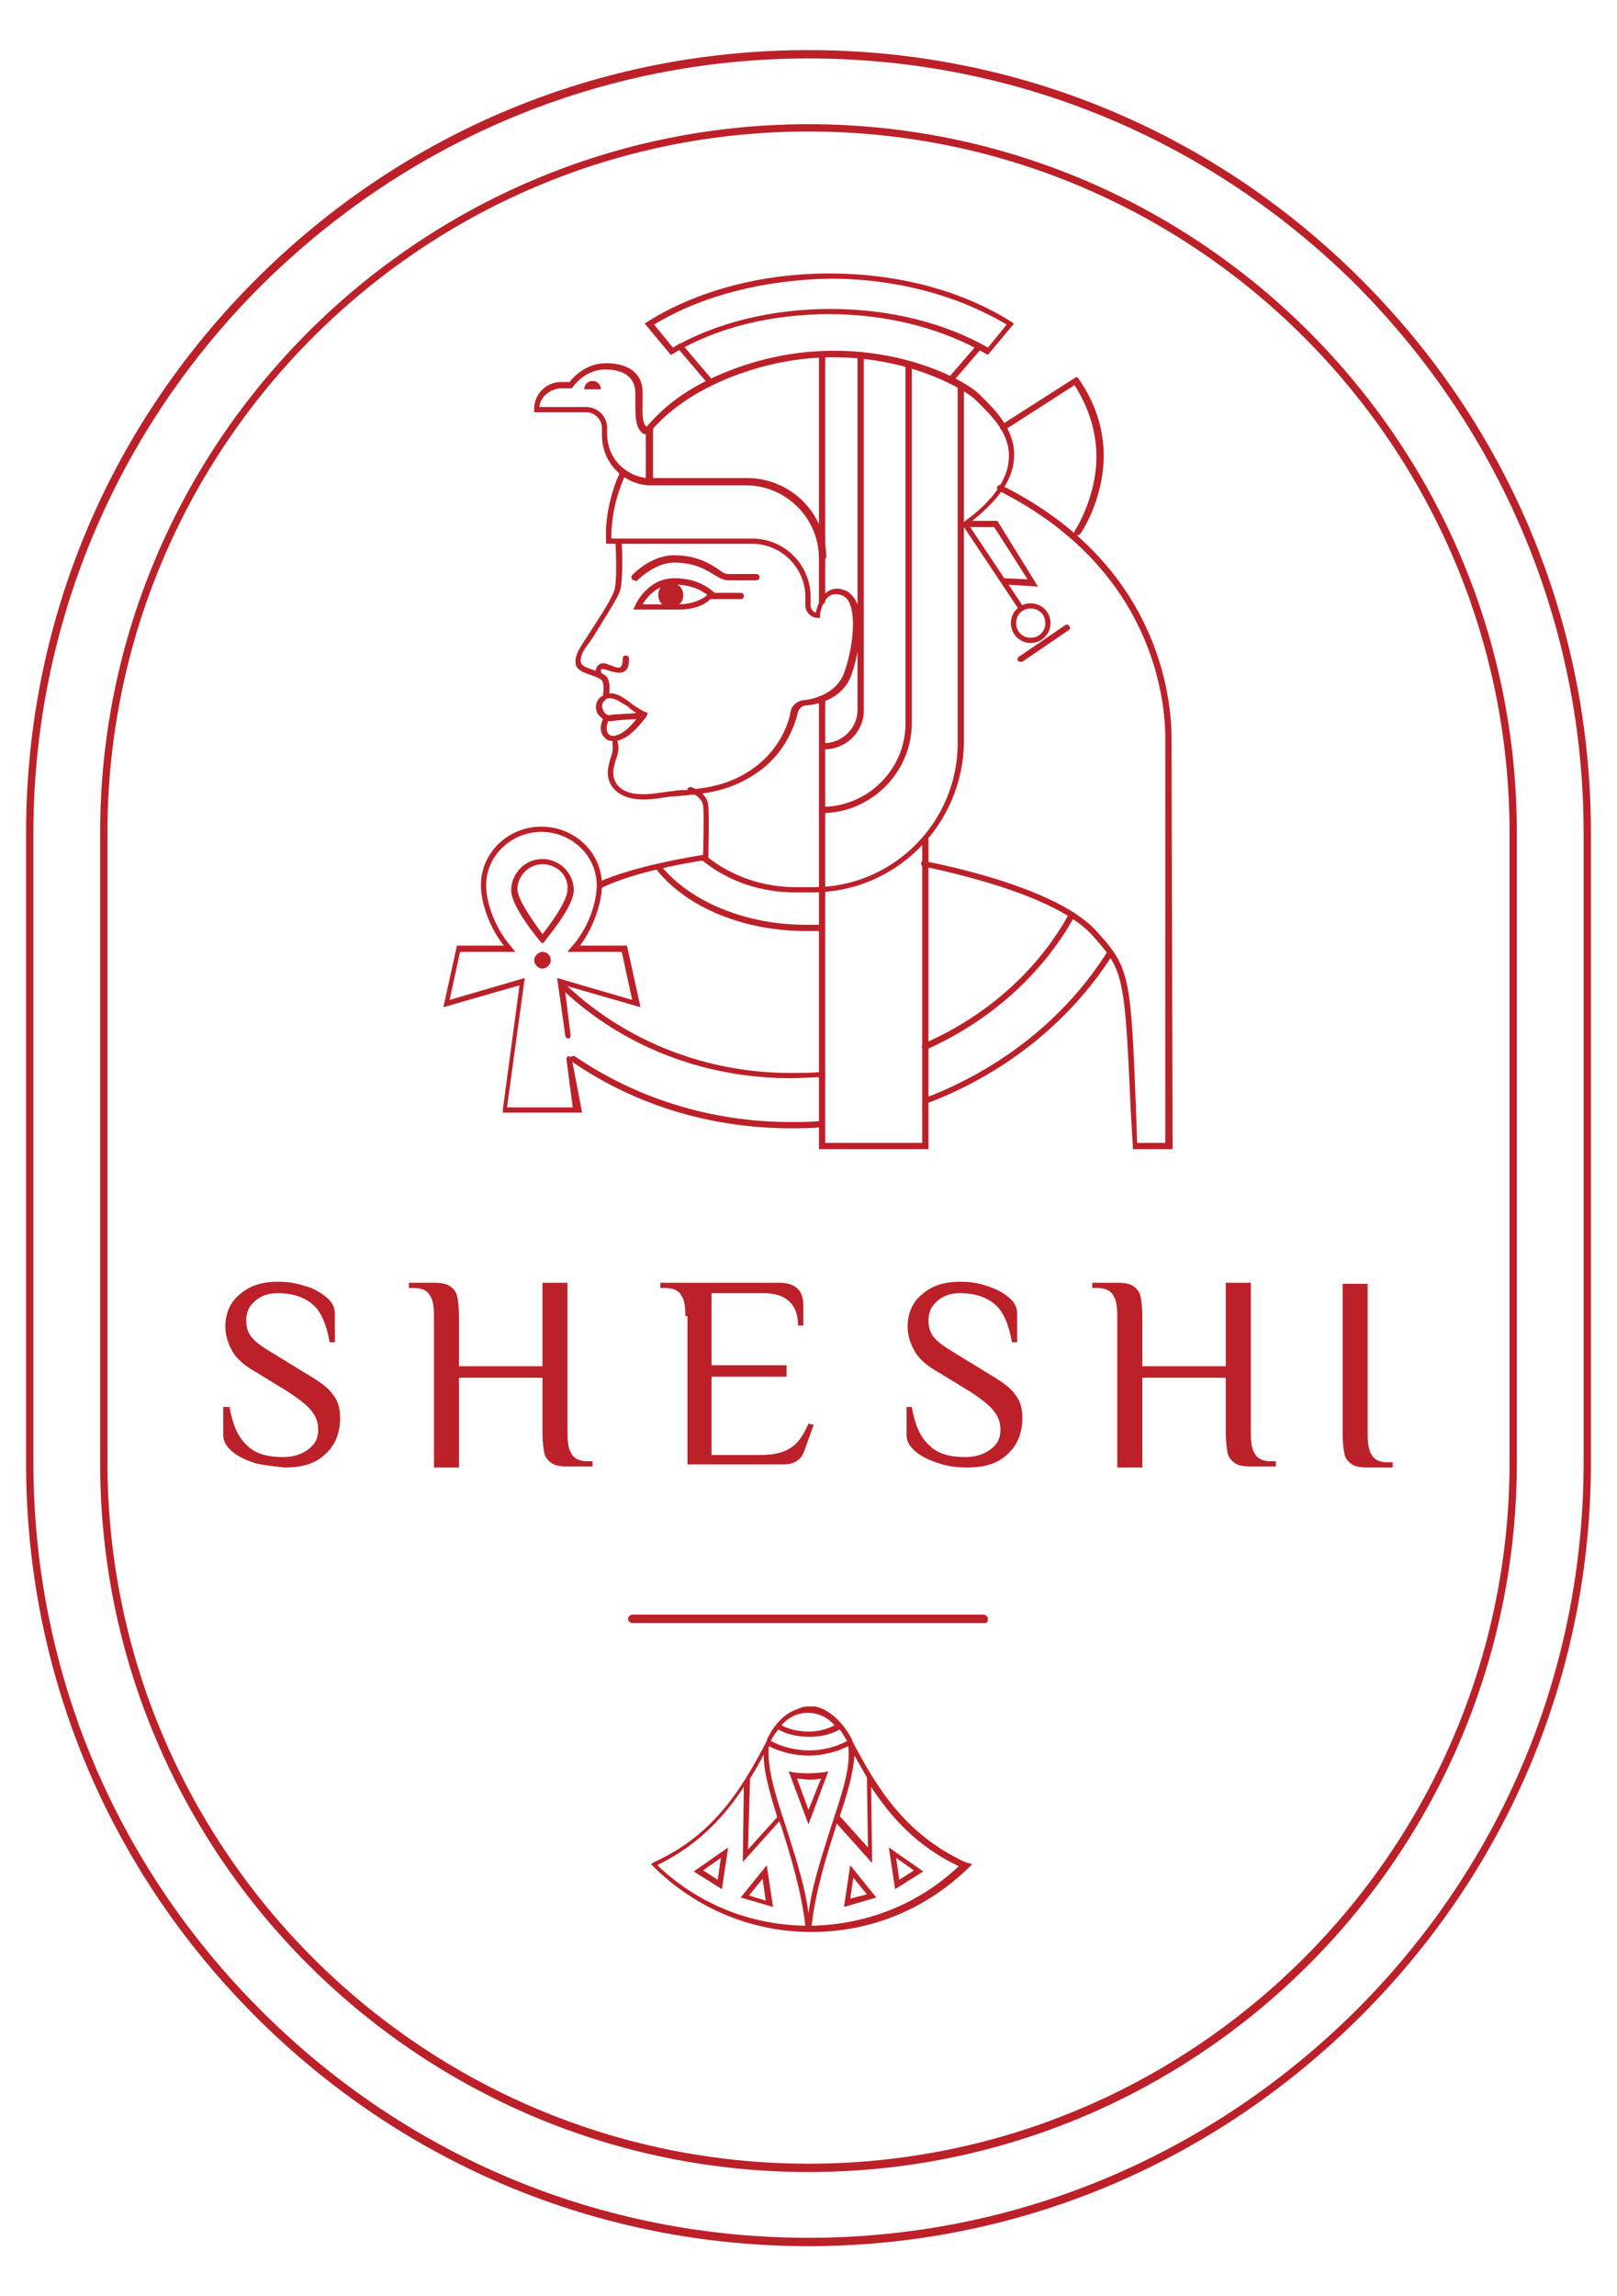 <?xml version="1.0" encoding="utf-8"?>
<!-- Generator: Adobe Illustrator 24.0.0, SVG Export Plug-In . SVG Version: 6.00 Build 0)  -->
<svg version="1.1" id="Layer_1" xmlns="http://www.w3.org/2000/svg" xmlns:xlink="http://www.w3.org/1999/xlink" x="0px" y="0px"
	 viewBox="0 0 155 220" style="enable-background:new 0 0 155 220;" xml:space="preserve">
<style type="text/css">
	.st0{fill:#BC2029;}
</style>
<g>
	<path class="st0" d="M77.5,215.2c-20,0-38.8-7.8-53-22s-22-33-22-53V79.8c0-20,7.8-38.8,22-53s33-22,53-22s38.8,7.8,53,22
		s22,33,22,53v60.3c0,20-7.8,38.8-22,53S97.5,215.2,77.5,215.2 M77.5,5.6c-19.8,0-38.4,7.8-52.5,21.8C11,41.4,3.2,60.1,3.2,79.8
		v60.3c0,19.8,7.7,38.4,21.8,52.5s32.7,21.8,52.5,21.8s38.4-7.8,52.5-21.8c14.1-14.1,21.8-32.7,21.8-52.5V79.8
		c0-19.8-7.8-38.4-21.8-52.5C115.9,13.3,97.3,5.6,77.5,5.6"/>
	<path class="st0" d="M77.5,208.1c-37.5,0-67.9-30.5-67.9-67.9V79.8c0-37.4,30.5-67.9,67.9-67.9c37.5,0,67.9,30.5,67.9,67.9v60.3
		C145.4,177.6,115,208.1,77.5,208.1 M77.5,12.6c-37.1,0-67.2,30.2-67.2,67.2v60.3c0,37.1,30.2,67.2,67.2,67.2
		c37.1,0,67.2-30.2,67.2-67.2V79.8C144.7,42.8,114.6,12.6,77.5,12.6"/>
	<path class="st0" d="M85.8,181l2.7-1.7l-3.3-2.3L85.8,181z M87.6,179.2l-1.4,0.9l-0.3-2.1L87.6,179.2z"/>
	<path class="st0" d="M77.4,169.9c-0.6,0-1.4-0.1-1.4-0.1l-0.4-0.1l1.9,5.1l1.9-5.1l-0.4,0.1C78.9,169.8,78.1,169.9,77.4,169.9
		 M77.5,173.4l-1.1-3c0.3,0,0.7,0.1,1.1,0.1s0.8,0,1.2-0.1L77.5,173.4z"/>
	<path class="st0" d="M92.5,178.4c-5.8-2.7-8.5-7.2-10.8-11.6l0,0c0,0,0,0,0-0.1c-0.8-1.5-1.8-2.5-2.9-3c0,0-0.5-0.2-0.7-0.2H78
		h-0.1h-0.1h-0.1h-0.1h-0.1h-0.1c0,0,0,0-0.1,0c-0.2,0-0.5,0.1-0.5,0.1c-0.3,0.1-0.5,0.2-0.5,0.2c-1.1,0.4-2.1,1.4-2.8,2.9v0.1
		c-2.3,4.4-5,9-10.8,11.6l-0.3,0.2l0.3,0.3c4.1,4,9.4,6.2,15.1,6.2c5.7,0,11-2.2,15.1-6.2l0.3-0.3L92.5,178.4z M81.9,168.2
		c0.4,0.7,0.8,1.4,1.2,2.1l0.1,6.7l-2.7-3C81.2,171.9,81.8,169.9,81.9,168.2 M77.4,164.1c1.1,0,2,0.5,2.6,1.2
		c-0.8,0.4-1.6,0.6-2.5,0.6s-1.8-0.2-2.6-0.6C75.5,164.6,76.4,164.1,77.4,164.1 M74.6,165.7c0.9,0.5,1.9,0.7,3,0.7
		c1,0,2-0.2,2.9-0.7c0.3,0.4,0.5,0.8,0.7,1.1c-1.1,0.6-2.4,0.9-3.6,0.9c-1.3,0-2.6-0.3-3.7-0.9C74,166.5,74.3,166.1,74.6,165.7
		 M71.9,170.4c0.5-0.8,0.9-1.5,1.3-2.3c0,1.7,0.6,3.7,1.3,6l-2.8,3.1L71.9,170.4z M63,178.7c3.9-1.9,6.4-4.6,8.3-7.5l-0.1,7.2
		l3.5-3.9c0.1,0.2,0.1,0.3,0.2,0.5c0.9,2.9,1.9,6.1,2.3,9.5C71.8,184.4,66.9,182.4,63,178.7 M77.5,183.3c-0.4-3-1.4-5.8-2.2-8.4
		c-1-3-1.8-5.6-1.6-7.6c1.2,0.6,2.5,0.9,3.8,0.9s2.6-0.3,3.8-0.9c0.3,1.9-0.6,4.6-1.6,7.6C78.9,177.5,77.9,180.3,77.5,183.3
		 M77.8,184.5c0.4-3.4,1.4-6.6,2.3-9.4c0-0.1,0.1-0.3,0.1-0.4l3.4,3.8l-0.1-7.3c1.9,2.9,4.4,5.7,8.4,7.6
		C88.1,182.4,83.1,184.4,77.8,184.5"/>
	<path class="st0" d="M71,181.8l3.1,0.9l-0.6-4L71,181.8z M71.8,181.6l1.3-1.6l0.3,2.1L71.8,181.6z"/>
	<path class="st0" d="M69.2,181l0.6-4l-3.3,2.3L69.2,181z M68.8,180.1l-1.4-0.9l1.7-1.2L68.8,180.1z"/>
	<path class="st0" d="M80.9,182.7l3.1-0.9l-2.5-3.1L80.9,182.7z M81.8,179.9l1.3,1.6l-1.6,0.4L81.8,179.9z"/>
	<path class="st0" d="M94.4,155.5H60.6c-0.2,0-0.4-0.2-0.4-0.4s0.2-0.4,0.4-0.4h33.7c0.2,0,0.4,0.2,0.4,0.4
		C94.7,155.4,94.6,155.5,94.4,155.5"/>
	<path class="st0" d="M75.8,103.3c-8.3,0-16-3-21.8-8.4c-0.1-0.1-0.1-0.3,0-0.4s0.3-0.1,0.4,0c5.7,5.3,13.3,8.3,21.4,8.3
		c1,0,2,0,3-0.1c0.1,0,0.3,0.1,0.3,0.2c0,0.2-0.1,0.3-0.2,0.3C77.8,103.2,76.8,103.3,75.8,103.3"/>
	<path class="st0" d="M88.7,100.6c-0.1,0-0.2-0.1-0.3-0.2c-0.1-0.1,0-0.3,0.1-0.4c6-2.6,11-7,14-12.5c0.1-0.1,0.2-0.2,0.4-0.1
		c0.1,0.1,0.2,0.2,0.1,0.4C99.9,93.4,94.8,97.9,88.7,100.6C88.7,100.6,88.7,100.6,88.7,100.6"/>
	<path class="st0" d="M75.8,108.1c-7.6,0-14.9-2.2-21-6.4c-0.1-0.1-0.2-0.3-0.1-0.4c0.1-0.1,0.3-0.2,0.4-0.1
		c6,4.1,13.2,6.3,20.7,6.3c1,0,1.9,0,2.9-0.1c0.2,0,0.3,0.1,0.3,0.3c0,0.2-0.1,0.3-0.3,0.3C77.8,108.1,76.8,108.1,75.8,108.1"/>
	<path class="st0" d="M88.6,105.8l-0.2-0.5c7.5-2.8,13.8-7.8,17.8-14.2l0.5,0.3C102.6,97.9,96.2,103,88.6,105.8"/>
	<path class="st0" d="M77.2,89.2c-5.8,0-11.3-2.2-14.2-5.8c-0.1-0.1-0.1-0.3,0-0.4s0.3-0.1,0.4,0c2.8,3.4,8.1,5.6,13.8,5.6
		c0.5,0,0.9,0,1.3,0l0,0c0.1,0,0.3,0.1,0.3,0.3c0,0.2-0.1,0.3-0.3,0.3C78.1,89.2,77.7,89.2,77.2,89.2"/>
	<path class="st0" d="M77.9,85.5h-1.7c-3.2,0-6.3-1-8.8-3c-0.1-0.1-0.1-0.3,0-0.4s0.3-0.1,0.4,0c2.4,1.9,5.4,2.9,8.5,2.9H78
		c7.6,0,13.8-6.2,13.8-13.8V37c0-0.2,0.1-0.3,0.3-0.3c0.2,0,0.3,0.1,0.3,0.3v34.1C92.3,79.1,85.8,85.5,77.9,85.5"/>
	<path class="st0" d="M78.8,77.9c-0.2,0-0.3-0.1-0.3-0.3c0-0.2,0.1-0.3,0.3-0.3c4.4,0,8-3.6,8-8V35.2c0-0.2,0.1-0.3,0.3-0.3
		c0.2,0,0.3,0.1,0.3,0.3v34.1C87.4,74,83.5,77.9,78.8,77.9"/>
	<path class="st0" d="M79,71.8c-0.2,0-0.3-0.1-0.3-0.3c0-0.2,0.1-0.3,0.3-0.3c1.7,0,3.2-1.4,3.2-3.2V34.2c0-0.2,0.1-0.3,0.3-0.3
		s0.3,0.1,0.3,0.3v33.9C82.8,70.1,81.1,71.8,79,71.8"/>
	<path class="st0" d="M88.9,110.1H78.5v-43c0-0.2,0.1-0.3,0.3-0.3s0.3,0.1,0.3,0.3v42.4h9.3v-29c0-0.2,0.1-0.3,0.3-0.3
		c0.2,0,0.3,0.1,0.3,0.3v29.6H88.9z"/>
	<path class="st0" d="M78.8,57.9c-0.2,0-0.3-0.1-0.3-0.3V34.1c0-0.2,0.1-0.3,0.3-0.3c0.2,0,0.3,0.1,0.3,0.3v23.5
		C79.1,57.8,78.9,57.9,78.8,57.9"/>
	<path class="st0" d="M55.8,106.6h-7.6v-0.3l1.6-11.9l-7.3,2.1l1.3-5.9h4.5c-1.3-1.6-2.2-4-2.2-5.8c0-3.1,2.6-5.6,5.8-5.6
		s5.8,2.5,5.8,5.6c0,1.8-0.9,4.2-2.1,5.8h4.5l1.3,5.9l-7.3-2.1l0.6,4.8c0,0.2-0.1,0.3-0.2,0.3c-0.1,0-0.3-0.1-0.3-0.2l-0.8-5.6
		l7.2,2.1l-1-4.6h-5.2l0.4-0.5c1.4-1.5,2.4-4,2.4-5.9c0-2.8-2.4-5.1-5.3-5.1c-2.9,0-5.3,2.3-5.3,5.1c0,1.9,1,4.3,2.4,5.9l0.4,0.5
		h-5.3l-1,4.6l7.2-2.1l-1.7,12.4h6.3l-0.6-4.6c0-0.2,0.1-0.3,0.2-0.3c0.2,0,0.3,0.1,0.3,0.2L55.8,106.6z"/>
	<path class="st0" d="M52,90.4l-0.2-0.2c-0.1-0.1-2.8-3.3-2.8-4.9s1.3-3,3-3c1.6,0,3,1.3,3,3c0,1.6-2.7,4.7-2.8,4.9L52,90.4z
		 M52,82.8c-1.3,0-2.4,1.1-2.4,2.4c0,1,1.6,3.2,2.4,4.3c0.8-1,2.4-3.2,2.4-4.3C54.5,83.9,53.4,82.8,52,82.8"/>
	<path class="st0" d="M52.8,92c0,0.4-0.4,0.8-0.8,0.8c-0.4,0-0.8-0.4-0.8-0.8s0.4-0.8,0.8-0.8C52.5,91.2,52.8,91.6,52.8,92"/>
	<path class="st0" d="M61.7,76.6c-1.2,0-2.3-0.3-3-1.2c-0.7-1-0.4-1.9-0.2-2.7c0.2-0.5,0.3-1,0.2-1.5c0-0.1,0-0.3,0.2-0.3
		c0.1-0.1,0.3,0,0.3,0.2c0.2,0.7,0,1.2-0.2,1.8c-0.2,0.7-0.4,1.4,0.1,2.2c1,1.4,3.3,1,5.2,0.7h0.2c0.4-0.1,0.8-0.1,1.2-0.1
		c1.9-0.2,4.3-0.4,6.8-2.3c2.2-1.7,3.1-4,3.3-5.3c0.1-0.5,0.6-0.9,1.1-1c1.2-0.1,3.3-0.7,4-2.6c0.8-2.2,1.2-5.3,0.5-6.8
		c-0.2-0.4-0.5-0.6-0.8-0.7c-0.4-0.1-0.8-0.1-1.1,0.1c-0.6,0.4-0.9,1.5-0.9,1.9v0.2h-0.2c-0.7,0-1.2-0.6-1.2-1.2v-0.8
		c0-2.8-2.3-5.1-5.1-5.1h-14v-0.2c0-0.1-0.3-3,1.3-6.6c0.1-0.1,0.2-0.2,0.4-0.1c0.1,0.1,0.2,0.2,0.1,0.4c-1.3,2.9-1.3,5.3-1.3,6
		h13.5c3.1,0,5.6,2.5,5.6,5.6V58c0,0.3,0.2,0.6,0.5,0.7c0.1-0.5,0.4-1.5,1.1-2c0.4-0.3,1-0.4,1.5-0.2c0.5,0.1,0.9,0.5,1.2,1
		c0.9,1.6,0.4,4.9-0.4,7.2c-0.8,2.2-3.1,2.8-4.4,2.9c-0.3,0-0.6,0.3-0.7,0.6c-0.3,1.3-1.2,3.8-3.6,5.6c-2.7,2-5.2,2.2-7.1,2.4
		c-0.4,0-0.8,0.1-1.2,0.1h-0.2C63.6,76.4,62.7,76.6,61.7,76.6"/>
	<path class="st0" d="M97.8,58.4c-0.1,0-0.2,0-0.2-0.1l-5.4-8.1l0.2-0.2c2.8-2,4.2-4.1,4.3-6c0.2-2.5-1.8-4.3-3-5.5l-0.2-0.2
		C92.2,37,82,31.1,69.4,36.4c-3,1.3-5.3,2.9-7.1,5c-0.1,0.1-0.3,0.1-0.4,0c-0.1-0.1-0.1-0.3,0-0.4c1.8-2.2,4.2-3.9,7.3-5.2
		c11.9-5,22.4-0.2,24.7,2l0.2,0.2c1.2,1.2,3.3,3.2,3.1,5.9c-0.1,2.1-1.6,4.2-4.4,6.3L98,58C98.1,58.1,98.1,58.3,97.8,58.4L97.8,58.4
		"/>
	<path class="st0" d="M99.5,56.2L96.3,56c-0.2,0-0.3-0.1-0.3-0.3s0.1-0.2,0.3-0.3l2.2,0.1l-3.2-5h-2.4c-0.2,0-0.3-0.1-0.3-0.3
		s0.1-0.3,0.3-0.3h2.7L99.5,56.2z"/>
	<path class="st0" d="M98.8,61.6c-1.1,0-1.9-0.9-1.9-1.9c0-1.1,0.9-1.9,1.9-1.9c1.1,0,1.9,0.9,1.9,1.9
		C100.7,60.7,99.9,61.6,98.8,61.6 M98.8,58.3c-0.8,0-1.4,0.6-1.4,1.4c0,0.8,0.6,1.4,1.4,1.4s1.4-0.6,1.4-1.4
		C100.2,58.9,99.6,58.3,98.8,58.3"/>
	<path class="st0" d="M97.8,63.4c-0.1,0-0.2,0-0.2-0.1c-0.1-0.1-0.1-0.3,0.1-0.4l4.4-3c0.1-0.1,0.3-0.1,0.4,0.1
		c0.1,0.1,0.1,0.3-0.1,0.4l-4.4,3C98,63.4,97.9,63.4,97.8,63.4"/>
	<path class="st0" d="M58.8,71c-0.4,0-0.7-0.1-0.9-0.4c-0.4-0.4-0.4-1.1-0.1-1.7c-0.2-0.2-0.5-0.4-0.6-0.7c-0.2-0.6,0-1.2,0.5-1.5
		c1-0.7,2,0.1,2.7,0.6l0.1,0.1c0.7,0.5,1.3,0.8,1.3,0.8l0.3,0.1L62,68.6c-0.1,0.1-1.3,1.9-2.6,2.3C59.2,71,59,71,58.8,71 M58.3,69.1
		c-0.2,0.5-0.2,0.9,0,1.2c0.2,0.2,0.5,0.3,0.9,0.1c0.7-0.2,1.4-1,1.8-1.5c-0.5,0-1.8,0.1-2.5,0.2C58.5,69.1,58.4,69.1,58.3,69.1
		 M58.5,66.9c-0.2,0-0.4,0-0.5,0.2c-0.4,0.3-0.3,0.7-0.2,0.9c0.1,0.3,0.4,0.6,0.7,0.5c0.7-0.1,2-0.1,2.5-0.2
		c-0.2-0.1-0.5-0.3-0.7-0.5l-0.1-0.1C59.5,67.3,59,66.9,58.5,66.9"/>
	<path class="st0" d="M58.1,66.8L58.1,66.8c-0.2,0-0.3-0.2-0.3-0.3c0.1-0.4,0.1-1.2-0.2-1.4c-0.3-0.2-0.6-0.3-0.9-0.4
		c-0.3-0.1-0.5-0.2-0.8-0.3c-0.4-0.2-0.6-0.4-0.7-0.7c-0.1-0.5,0-1,0.5-1.8c0.2-0.3,0.5-0.8,0.9-1.4c0.9-1.4,2.1-3.2,2.3-4
		c0.3-1,0.1-4.4,0.1-4.5c0-0.2,0.1-0.3,0.3-0.3l0,0c0.1,0,0.3,0.1,0.3,0.3c0,0.1,0.2,3.5-0.2,4.7c-0.3,0.8-1.5,2.6-2.4,4.1
		c-0.3,0.5-0.7,1-0.9,1.3c-0.4,0.6-0.5,1.1-0.4,1.4c0,0.1,0.1,0.2,0.4,0.4c0.3,0.1,0.5,0.2,0.8,0.3c0.4,0.1,0.7,0.2,1.1,0.5
		c0.6,0.4,0.4,1.7,0.4,1.9C58.4,66.7,58.3,66.8,58.1,66.8"/>
	<path class="st0" d="M57.4,64.6c-0.2,0-0.3-0.1-0.3-0.3c0,0,0-0.4,0.3-0.6c0.2-0.2,0.6-0.2,1,0c0.3,0.1,0.9,0.4,1.1,0.2
		c0.1-0.1,0.2-0.4,0.2-0.8c0-0.2,0.1-0.3,0.3-0.3l0,0c0.1,0,0.3,0.1,0.3,0.3c0,0.6-0.1,1-0.4,1.2c-0.4,0.3-1.1,0.1-1.7-0.1
		c-0.3-0.1-0.4-0.1-0.5-0.1s-0.1,0.1-0.1,0.1C57.7,64.5,57.6,64.6,57.4,64.6"/>
	<path class="st0" d="M57.6,85.1c-0.1,0-0.2-0.1-0.3-0.2s0-0.3,0.1-0.4c3.3-1.5,8.8-2.4,10-2.6c0-0.9,0.1-3.8,0-4.7
		c-0.1-0.9-1.3-1.3-1.3-1.3c-0.1,0-0.2-0.2-0.2-0.3c0-0.1,0.2-0.2,0.3-0.2c0.1,0,1.6,0.5,1.7,1.8c0.1,1.1,0,4.8,0,5v0.2h-0.2
		C67.6,82.4,61.2,83.3,57.6,85.1C57.7,85.1,57.6,85.1,57.6,85.1 M67.7,82.2L67.7,82.2L67.7,82.2z"/>
	<path class="st0" d="M112.4,110.1h-3.8l-0.2-3.5c-0.6-13.1-0.6-13.6-3.8-17.1c-3.9-4.2-15.9-6.4-16.1-6.5c-0.2,0-0.2-0.2-0.2-0.3
		c0-0.2,0.2-0.3,0.3-0.2c0.5,0.1,12.4,2.3,16.4,6.6c3.3,3.6,3.4,4.2,3.9,17.4l0.1,3h2.7V70.7c0-3.7-1.2-16.3-16-23.7
		c-0.1-0.1-0.2-0.2-0.1-0.4c0.1-0.1,0.2-0.2,0.4-0.1c15.1,7.5,16.3,20.4,16.3,24.2L112.4,110.1L112.4,110.1z"/>
	<path class="st0" d="M60.8,55.6c-0.1,0-0.1,0-0.2-0.1c-0.1-0.1-0.1-0.3,0-0.4c0.1-0.1,1.8-1.9,4-1.9c2.2,0,3.4,0.8,4.2,1.3
		c0.4,0.3,0.7,0.5,1,0.5h2.7c0.2,0,0.3,0.1,0.3,0.3s-0.1,0.3-0.3,0.3h-2.7c-0.4,0-0.8-0.2-1.3-0.5c-0.8-0.5-1.9-1.2-3.9-1.2
		c-1.9,0-3.6,1.8-3.6,1.8C60.9,55.6,60.8,55.6,60.8,55.6"/>
	<path class="st0" d="M65.1,58.4h-4.4l0.2-0.4c0-0.1,1.2-2.6,3.7-2.6c1.1,0,2.6,0.2,3.9,1.4H71c0.2,0,0.3,0.1,0.3,0.3
		s-0.1,0.3-0.3,0.3h-2.9C67.1,58.4,65.4,58.4,65.1,58.4 M61.6,57.9H65c0.2,0,1.8,0,2.8-0.9c-0.9-0.7-2-1-3.2-1
		C63,56,62,57.2,61.6,57.9"/>
	<path class="st0" d="M65.5,57c0,0.7-0.5,1.2-1.2,1.2c-0.7,0-1.2-0.5-1.2-1.2s0.5-1.2,1.2-1.2C65,55.8,65.5,56.4,65.5,57"/>
	<path class="st0" d="M78.8,53.8c-0.2,0-0.3-0.1-0.3-0.3c0-3.9-3.2-7-7-7h-9c-0.1,0-0.2,0-0.3,0h-0.1c-2.5-0.2-4.4-2.3-4.4-4.8V41
		c0-0.8-0.7-1.5-1.5-1.5h-5v-0.3c0-1.4,1.1-2.6,2.6-2.6h0.8c0.3-0.4,1.5-1.8,3.5-1.8c2.2,0,3.5,1,3.5,2.8c0,0.3,0,0.5,0,0.8
		c0,0.9-0.1,2,0.3,2.4c0.1,0.1,0.2,0.2,0.4,0.2h0.3v4.8l0,0h9c4.2,0,7.6,3.4,7.6,7.6C79.1,53.6,78.9,53.8,78.8,53.8 M51.7,39h4.5
		c1.1,0,2,0.9,2,2v0.6c0,2.2,1.6,3.9,3.7,4.2v-4.2c-0.2,0-0.4-0.1-0.5-0.3c-0.5-0.5-0.5-1.6-0.5-2.8c0-0.3,0-0.5,0-0.8
		c0-1.9-1.6-2.3-2.9-2.3c-2,0-3.1,1.7-3.1,1.7l-0.1,0.1h-1.1C52.7,37.3,51.8,38,51.7,39"/>
	<path class="st0" d="M56,37.3c0-0.4,0.3-0.8,0.8-0.8c0.4,0,0.8,0.3,0.8,0.8H56z"/>
	<path class="st0" d="M64.3,34l-2.5-3l0.3-0.2c4.8-3,11-4.6,17.4-4.6c6.5,0,12.6,1.6,17.4,4.6l0.3,0.2l-2.5,3l-0.2-0.1
		c-4.1-2.4-9.4-3.8-15-3.8s-10.9,1.3-15,3.8L64.3,34z M62.7,31.1l1.8,2.2c4.2-2.4,9.5-3.7,15.1-3.7s10.9,1.3,15.1,3.7l1.8-2.2
		c-4.7-2.8-10.6-4.4-16.9-4.4C73.3,26.8,67.3,28.3,62.7,31.1"/>
	<path class="st0" d="M68,36.8c-0.1,0-0.2,0-0.2-0.1L65,33.4c-0.1-0.1-0.1-0.3,0-0.4c0.1-0.1,0.3-0.1,0.4,0l2.8,3.3
		c0.1,0.1,0.1,0.3,0,0.4C68.2,36.8,68.1,36.8,68,36.8"/>
	<path class="st0" d="M91.2,36.6c-0.1,0-0.1,0-0.2-0.1s-0.1-0.3,0-0.4l2.5-2.9c0.1-0.1,0.3-0.1,0.4,0s0.1,0.3,0,0.4l-2.5,2.9
		C91.3,36.5,91.2,36.6,91.2,36.6"/>
	<path class="st0" d="M103.2,51.3L103.2,51.3c-0.2-0.1-0.3-0.3-0.2-0.4c1.3-2.1,2.1-4.8,2.1-7.1c0-2.4-0.7-4.7-2.1-6.9l-6.7,4.3
		c-0.1,0.1-0.3,0-0.4-0.1s0-0.3,0.1-0.4l7.2-4.6l0.2,0.2c1.6,2.3,2.4,4.8,2.4,7.4c0,2.4-0.8,5.2-2.2,7.4
		C103.4,51.3,103.3,51.3,103.2,51.3"/>
	<path class="st0" d="M24.5,140.2c-0.9-0.3-1.6-0.6-2.2-1.1s-0.9-1-0.9-1.6v-2.7H22c0.3,1.7,0.8,2.9,1.7,3.7c0.8,0.8,2,1.1,3.4,1.1
		c0.9,0,1.7-0.2,2.4-0.7c0.7-0.5,1-1.1,1-1.9c0-0.7-0.2-1.3-0.7-1.9c-0.4-0.5-1.2-1.1-2.1-1.7l-3.1-1.9c-1.1-0.6-1.9-1.3-2.3-2
		s-0.7-1.5-0.7-2.4c0-1.3,0.5-2.4,1.4-3.1c0.9-0.8,2.1-1.2,3.6-1.2c0.9,0,1.7,0.1,2.6,0.4c0.8,0.2,1.5,0.6,2.1,1.1s0.8,1,0.8,1.6
		v2.7h-0.5c-0.3-1.7-0.8-2.9-1.6-3.6c-0.8-0.7-1.9-1.1-3.4-1.1c-0.8,0-1.5,0.2-2.1,0.7s-0.9,1.1-0.9,1.9c0,0.7,0.2,1.3,0.6,1.7
		c0.4,0.5,1.2,1,2.2,1.6l3.1,1.9c1.2,0.7,2,1.3,2.4,1.9c0.5,0.6,0.7,1.3,0.7,2.3c0,1.4-0.5,2.6-1.4,3.4c-0.9,0.9-2.2,1.3-3.9,1.3
		C26.4,140.5,25.4,140.4,24.5,140.2"/>
	<path class="st0" d="M41.6,126.1c0-0.9-0.1-1.6-0.4-2c-0.2-0.4-0.7-0.7-1.5-0.7h-0.5v-0.5h2.4c0.7,0,1.2,0.1,1.5,0.3
		c0.3,0.2,0.6,0.5,0.7,0.9c0.1,0.4,0.2,1.1,0.2,2v4.8h8v-8h2.4v14.4c0,0.9,0.1,1.6,0.4,2c0.2,0.4,0.7,0.7,1.5,0.7h0.5v0.5h-2.4
		c-0.7,0-1.2-0.1-1.5-0.3s-0.6-0.5-0.7-0.9c-0.1-0.4-0.2-1.1-0.2-2V132h-8v8.6h-2.4V126.1z"/>
	<path class="st0" d="M90,140.2c-0.9-0.3-1.6-0.6-2.2-1.1s-0.9-1-0.9-1.6v-2.7h0.5c0.3,1.7,0.8,2.9,1.7,3.7c0.8,0.8,2,1.1,3.4,1.1
		c0.9,0,1.7-0.2,2.4-0.7c0.7-0.5,1-1.1,1-1.9c0-0.7-0.2-1.3-0.7-1.9c-0.4-0.5-1.2-1.1-2.1-1.7l-3.1-1.9c-1.1-0.6-1.9-1.3-2.3-2
		S87,128,87,127.1c0-1.3,0.5-2.4,1.4-3.1c0.9-0.8,2.1-1.2,3.6-1.2c0.9,0,1.7,0.1,2.6,0.4s1.5,0.6,2.1,1.1s0.8,1,0.8,1.6v2.7H97
		c-0.3-1.7-0.8-2.9-1.6-3.6c-0.8-0.7-1.9-1.1-3.4-1.1c-0.8,0-1.5,0.2-2.1,0.7s-0.9,1.1-0.9,1.9c0,0.7,0.2,1.3,0.6,1.7
		c0.4,0.5,1.2,1,2.2,1.6l3.1,1.9c1.2,0.7,2,1.3,2.4,1.9c0.5,0.6,0.7,1.3,0.7,2.3c0,1.4-0.5,2.6-1.4,3.4c-0.9,0.9-2.2,1.3-3.9,1.3
		C91.8,140.6,90.9,140.5,90,140.2"/>
	<path class="st0" d="M107.1,126.1c0-0.9-0.1-1.6-0.4-2c-0.2-0.4-0.7-0.7-1.5-0.7h-0.5v-0.5h2.4c0.7,0,1.2,0.1,1.5,0.3
		c0.3,0.2,0.6,0.5,0.7,0.9s0.2,1.1,0.2,2v4.8h8v-8h2.4v14.4c0,0.9,0.1,1.6,0.4,2c0.2,0.4,0.7,0.7,1.5,0.7h0.5v0.5h-2.4
		c-0.7,0-1.2-0.1-1.5-0.3s-0.6-0.5-0.7-0.9s-0.2-1.1-0.2-2V132h-8v8.6h-2.4V126.1z"/>
	<path class="st0" d="M65.7,126.1c0-0.9-0.1-1.6-0.4-2c-0.2-0.4-0.7-0.7-1.5-0.7h-0.5v-0.5h11.4c1.5,0,2.3,0.7,2.3,2.1v2h-0.5
		c0-2-1.1-3.1-3.3-3.1h-5v6.9h7.2v1.1h-7.2v7.5h4.7c1.2,0,2.2-0.2,2.9-0.7c0.7-0.4,1.2-1.2,1.7-2.3l0.5,0.1l-0.9,2.5
		c-0.3,0.9-1,1.3-2,1.3h-9.2v-14.2H65.7z"/>
	<path class="st0" d="M129.6,140.3c-0.3-0.2-0.6-0.5-0.7-0.9c-0.1-0.4-0.2-1.1-0.2-2V123h2.4v14.4c0,0.9,0.1,1.6,0.4,2
		c0.2,0.4,0.7,0.7,1.5,0.7h0.5v0.5h-2.4C130.4,140.6,129.9,140.5,129.6,140.3"/>
</g>
</svg>
